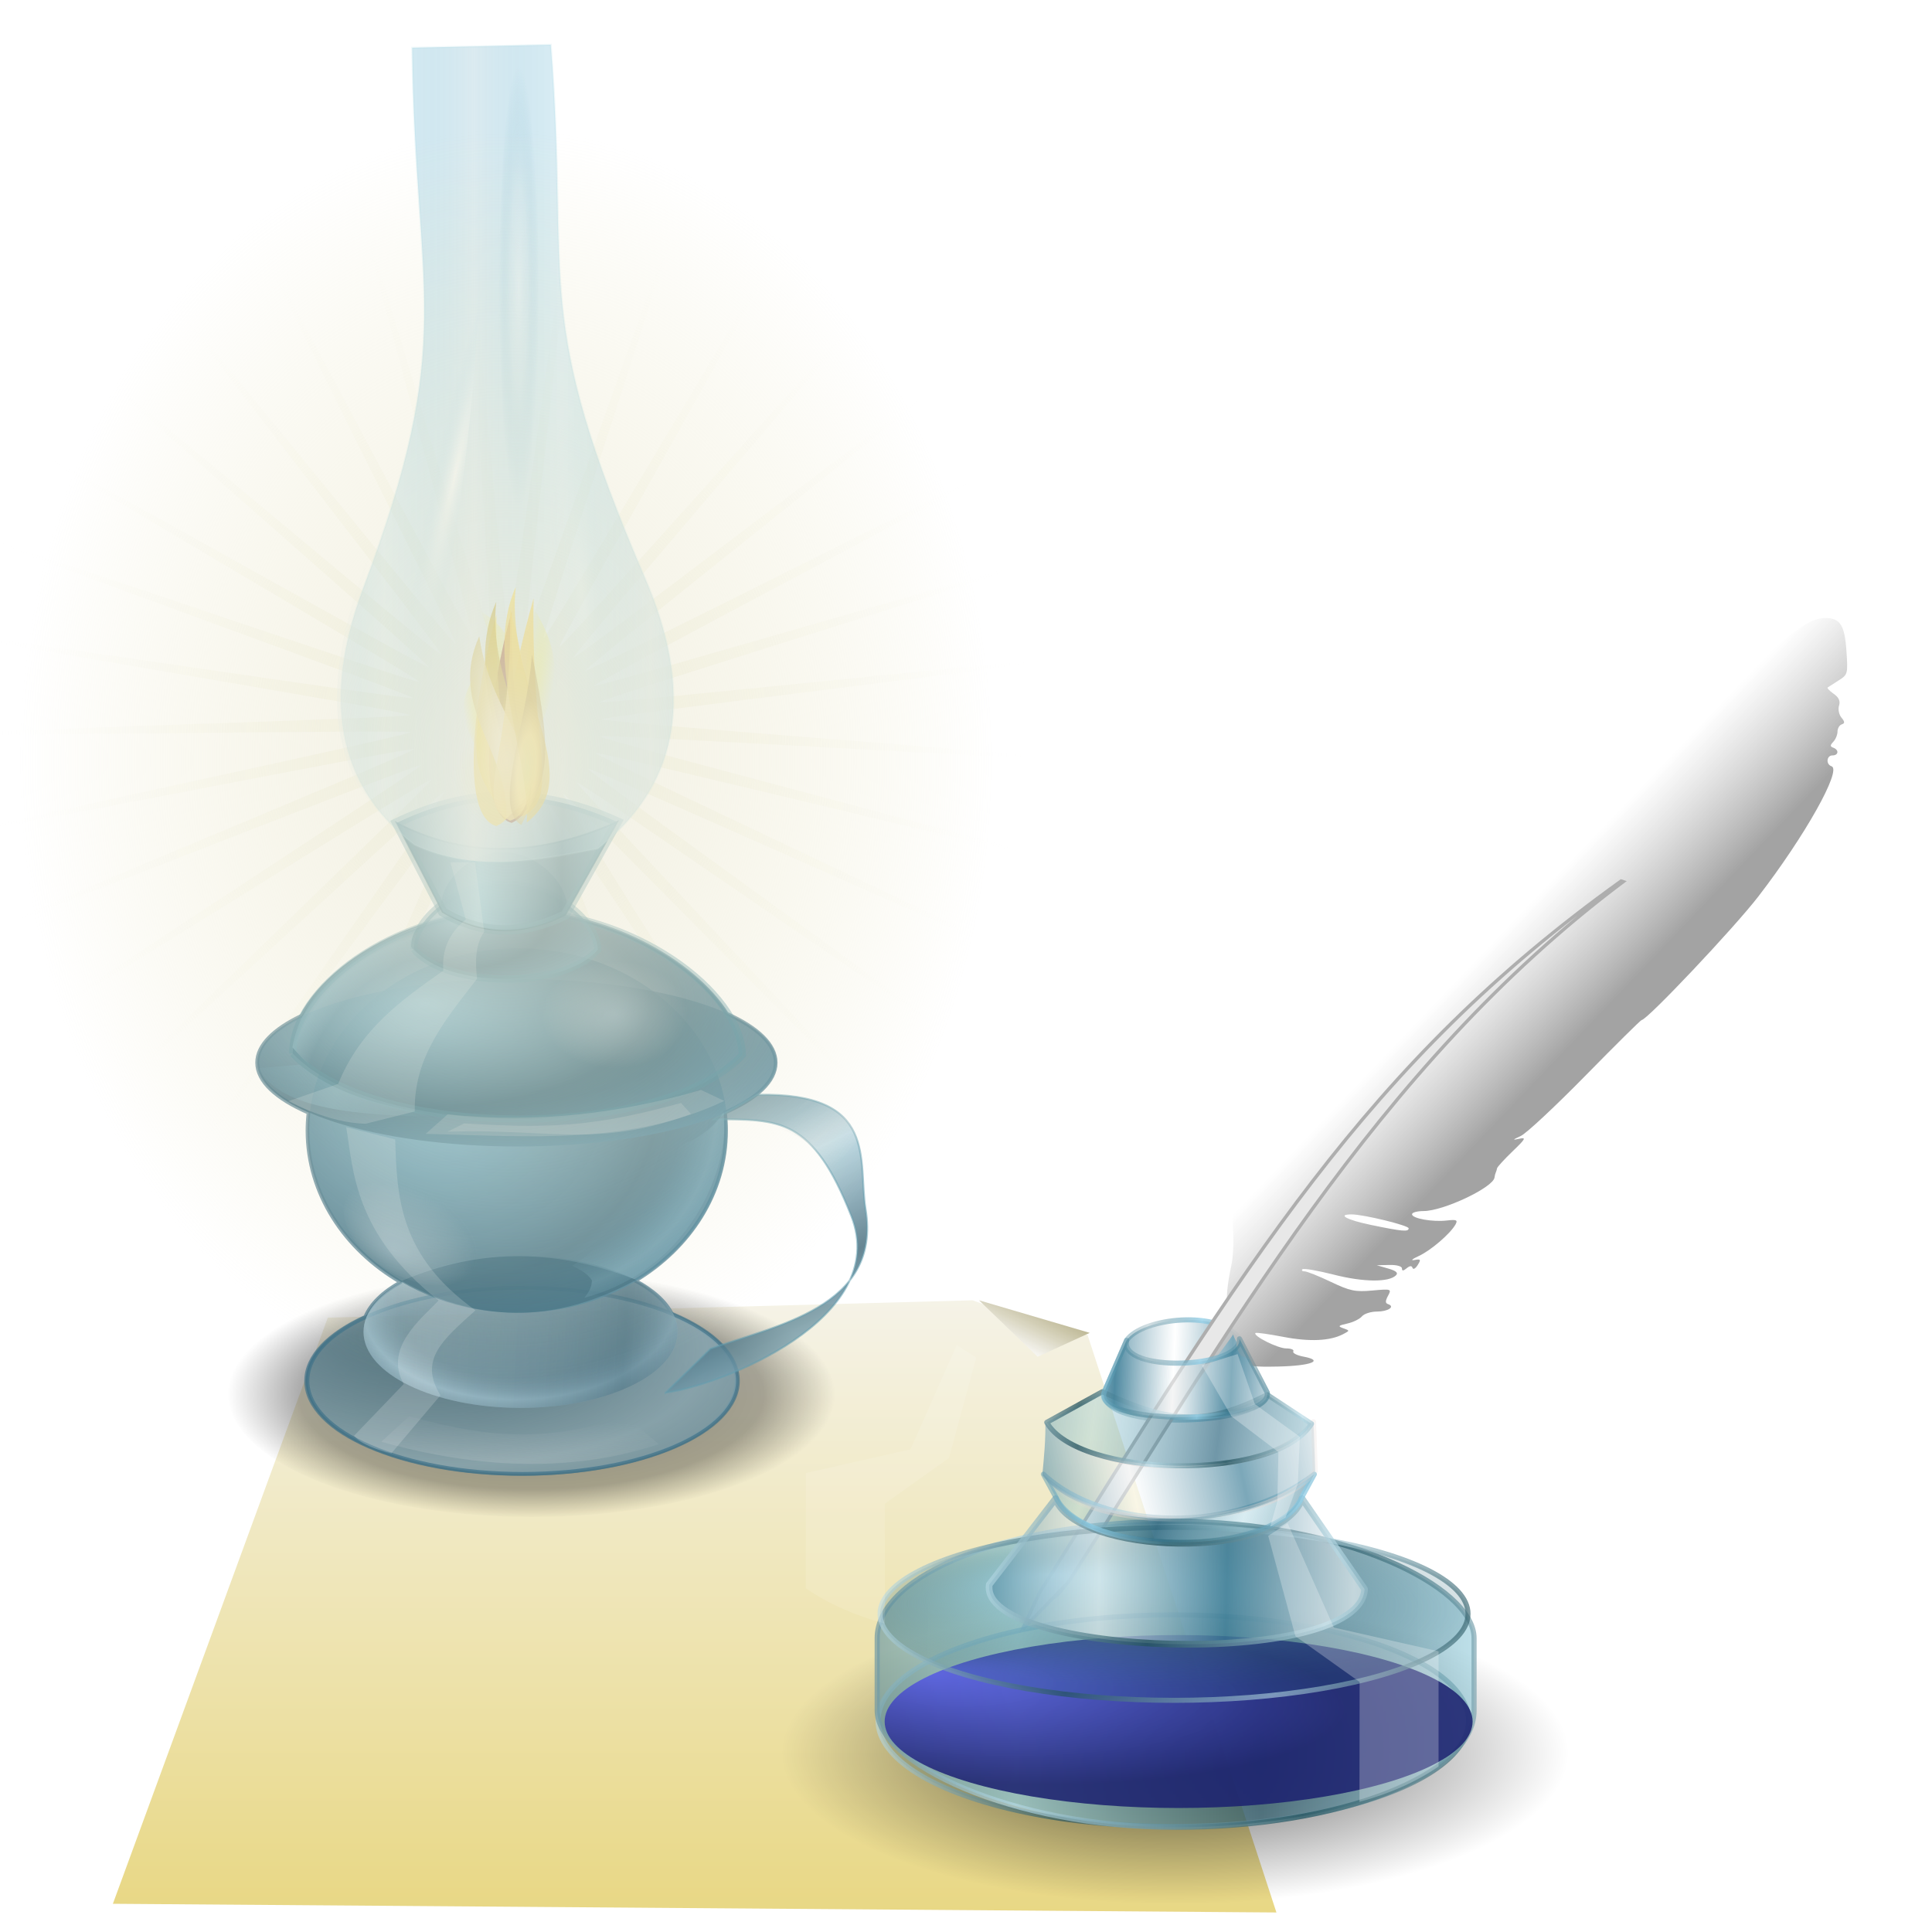 <?xml version="1.0" encoding="UTF-8" standalone="no"?>
<!-- Created with Inkscape (http://www.inkscape.org/) -->

<svg
   xmlns:dc="http://purl.org/dc/elements/1.1/"
   xmlns:cc="http://creativecommons.org/ns#"
   xmlns:rdf="http://www.w3.org/1999/02/22-rdf-syntax-ns#"
   xmlns:svg="http://www.w3.org/2000/svg"
   xmlns="http://www.w3.org/2000/svg"
   xmlns:xlink="http://www.w3.org/1999/xlink"
   xmlns:sodipodi="http://sodipodi.sourceforge.net/DTD/sodipodi-0.dtd"
   xmlns:inkscape="http://www.inkscape.org/namespaces/inkscape"
   width="255"
   height="255"
   viewBox="0 0 67.469 67.469"
   version="1.1"
   id="svg8"
   inkscape:version="0.92.5 (2060ec1f9f, 2020-04-08)"
   sodipodi:docname="author.svg">
  <defs
     id="defs2">
    <linearGradient
       inkscape:collect="always"
       id="linearGradient1285">
      <stop
         style="stop-color:#ffffff;stop-opacity:1"
         offset="0"
         id="stop1281" />
      <stop
         style="stop-color:#b2ab82;stop-opacity:0.958"
         offset="1"
         id="stop1283" />
    </linearGradient>
    <linearGradient
       inkscape:collect="always"
       id="linearGradient1275">
      <stop
         style="stop-color:#e8d783;stop-opacity:1"
         offset="0"
         id="stop1271" />
      <stop
         style="stop-color:#f5f3e8;stop-opacity:1"
         offset="1"
         id="stop1273" />
    </linearGradient>
    <linearGradient
       id="linearGradient2813">
      <stop
         stop-opacity="0.974"
         stop-color="#585ce7"
         id="stop1106" />
      <stop
         stop-opacity="0.984"
         stop-color="#1d2270"
         id="stop1108"
         offset="1" />
    </linearGradient>
    <linearGradient
       id="linearGradient1187">
      <stop
         id="stop1183"
         stop-color="#ffffff"
         stop-opacity="0.739" />
      <stop
         offset="1"
         id="stop1185"
         stop-color="#b5dbea"
         stop-opacity="0" />
    </linearGradient>
    <clipPath
       clipPathUnits="userSpaceOnUse"
       id="clipPath2059">
      <path
         d="m -10.1,231.685 c 3.559,2.506 4.832,-0.585 2.965,-3.064 -3.182,-4.225 -6.444,-9.84 -12.355,-15.913 -2.595,-2.669 -11.861,-7.808 -11.861,-7.808 0,0 -0.115,-2.188 -0.099,-3.064 0.011,-0.582 -0.566,-0.564 -0.89,-0.297 -0.782,0.645 -2.471,2.57 -2.471,2.57 l -1.68,-0.099 -1.087,-1.581 c -0.297,-0.411 -0.636,-0.346 -0.89,0 -0.545,1.85 -0.879,3.885 -3.459,3.954 l 4.448,3.954 c 7.766,1.553 15.579,5.585 20.262,14.332 0,0 4.526,5.194 7.116,7.018 z"
         id="path2061"
         sodipodi:nodetypes="csscsscccccccs"
         inkscape:connector-curvature="0"
         stroke-dasharray="none"
         stroke-opacity="1"
         fill="#ffffff"
         fill-rule="evenodd"
         stroke="none"
         stroke-linejoin="miter"
         fill-opacity="1"
         stroke-linecap="butt"
         stroke-width="0.048"
         stroke-miterlimit="4" />
    </clipPath>
    <clipPath
       id="clipPath2059-5"
       clipPathUnits="userSpaceOnUse">
      <path
         stroke-miterlimit="4"
         stroke-width="0.048"
         stroke-linecap="butt"
         fill-opacity="1"
         stroke-linejoin="miter"
         stroke="none"
         fill-rule="evenodd"
         fill="#ffffff"
         stroke-opacity="1"
         stroke-dasharray="none"
         inkscape:connector-curvature="0"
         sodipodi:nodetypes="csscsscccccccs"
         id="path2061-3"
         d="m -10.1,231.685 c 3.559,2.506 4.832,-0.585 2.965,-3.064 -3.182,-4.225 -6.444,-9.84 -12.355,-15.913 -2.595,-2.669 -11.861,-7.808 -11.861,-7.808 0,0 -0.115,-2.188 -0.099,-3.064 0.011,-0.582 -0.566,-0.564 -0.89,-0.297 -0.782,0.645 -2.471,2.57 -2.471,2.57 l -1.68,-0.099 -1.087,-1.581 c -0.297,-0.411 -0.636,-0.346 -0.89,0 -0.545,1.85 -0.879,3.885 -3.459,3.954 l 4.448,3.954 c 7.766,1.553 15.579,5.585 20.262,14.332 0,0 4.526,5.194 7.116,7.018 z" />
    </clipPath>
    <clipPath
       id="clipPath">
      <path
         fill-opacity="0.95"
         stroke="none"
         fill="#1b1b1b"
         sodipodi:nodetypes="csssscc"
         inkscape:connector-curvature="0"
         id="rect5264"
         d="m -515.73,435.564 v 5.838 c 0,9.743 -7.844,17.587 -17.587,17.587 h -135.051 c -9.743,0 -17.587,-7.844 -17.587,-17.587 v -5.838 z" />
    </clipPath>
    <clipPath
       clipPathUnits="userSpaceOnUse"
       id="clipPath2059-7">
      <path
         d="m -10.1,231.685 c 3.559,2.506 4.832,-0.585 2.965,-3.064 -3.182,-4.225 -6.444,-9.84 -12.355,-15.913 -2.595,-2.669 -11.861,-7.808 -11.861,-7.808 0,0 -0.115,-2.188 -0.099,-3.064 0.011,-0.582 -0.566,-0.564 -0.89,-0.297 -0.782,0.645 -2.471,2.57 -2.471,2.57 l -1.68,-0.099 -1.087,-1.581 c -0.297,-0.411 -0.636,-0.346 -0.89,0 -0.545,1.85 -0.879,3.885 -3.459,3.954 l 4.448,3.954 c 7.766,1.553 15.579,5.585 20.262,14.332 0,0 4.526,5.194 7.116,7.018 z"
         id="path2061-5"
         sodipodi:nodetypes="csscsscccccccs"
         inkscape:connector-curvature="0"
         stroke-dasharray="none"
         stroke-opacity="1"
         fill="#ffffff"
         fill-rule="evenodd"
         stroke="none"
         stroke-linejoin="miter"
         fill-opacity="1"
         stroke-linecap="butt"
         stroke-width="0.048"
         stroke-miterlimit="4" />
    </clipPath>
    <clipPath
       clipPathUnits="userSpaceOnUse"
       id="clipPath1162">
      <path
         stroke-miterlimit="4"
         stroke-width="0.071"
         stroke-linecap="round"
         fill-opacity="0.347"
         stroke-linejoin="round"
         stroke="none"
         fill="#000000"
         stroke-opacity="1"
         stroke-dasharray="none"
         inkscape:connector-curvature="0"
         d="m -65.65,239.846 c -9.358,0 -16.952,7.594 -16.952,16.952 0,9.358 7.594,16.941 16.952,16.941 0.292,0 0.579,-0.008 0.868,-0.022 2.123,-0.108 4.148,-0.606 5.995,-1.424 l 2.67,3.971 c -0.226,0.495 -0.245,0.964 -0.011,1.313 l 15.673,23.326 c 0.495,0.737 1.944,0.632 3.248,-0.245 1.304,-0.876 1.964,-2.177 1.468,-2.914 L -51.423,274.417 c -0.233,-0.347 -0.683,-0.499 -1.224,-0.478 l -2.558,-3.804 c 3.96,-3.1 6.507,-7.92 6.507,-13.337 0,-9.358 -7.594,-16.952 -16.952,-16.952 z m 0,2.581 c 7.929,0 14.371,6.442 14.371,14.371 0,7.929 -6.442,14.36 -14.371,14.36 -7.929,0 -14.349,-6.431 -14.349,-14.36 0,-0.248 -0.001,-0.489 0.011,-0.734 0.384,-7.586 6.657,-13.637 14.338,-13.637 z"
         id="path1164" />
    </clipPath>
    <linearGradient
       id="linearGradient4560"
       inkscape:collect="always">
      <stop
         stop-opacity="0.81"
         stop-color="#eeecdf"
         id="stop4566" />
      <stop
         stop-opacity="0"
         stop-color="#ebe6c2"
         id="stop4568"
         offset="1" />
    </linearGradient>
    <linearGradient
       id="linearGradient4605"
       inkscape:collect="always">
      <stop
         stop-opacity="0.672"
         stop-color="#000000"
         id="stop4607" />
      <stop
         stop-opacity="0.487"
         stop-color="#000000"
         offset="0.764"
         id="stop4615" />
      <stop
         stop-opacity="0"
         stop-color="#000000"
         id="stop4609"
         offset="1" />
    </linearGradient>
    <linearGradient
       id="linearGradient4585"
       inkscape:collect="always">
      <stop
         stop-opacity="0.344"
         stop-color="#e2e2e2"
         id="stop4587" />
      <stop
         stop-opacity="0"
         stop-color="#e2e2e2"
         id="stop4589"
         offset="1" />
    </linearGradient>
    <linearGradient
       id="linearGradient4568"
       inkscape:collect="always">
      <stop
         stop-opacity="0.18"
         stop-color="#e2e2e2"
         id="stop4570" />
      <stop
         stop-opacity="0"
         stop-color="#e2e2e2"
         id="stop4574"
         offset="1" />
    </linearGradient>
    <linearGradient
       id="linearGradient4558">
      <stop
         stop-opacity="0"
         stop-color="#466e7f"
         id="stop4560" />
      <stop
         stop-opacity="0"
         stop-color="#88a6b3"
         offset="0.768"
         id="stop4564" />
      <stop
         stop-opacity="0.49"
         stop-color="#bedeeb"
         id="stop4562"
         offset="1" />
    </linearGradient>
    <linearGradient
       id="linearGradient4547">
      <stop
         stop-opacity="0.541"
         stop-color="#466e7f"
         id="stop4549" />
      <stop
         stop-opacity="0.29"
         stop-color="#b7d7e4"
         offset="1"
         id="stop4552" />
    </linearGradient>
    <linearGradient
       id="linearGradient4679"
       inkscape:collect="always">
      <stop
         stop-opacity="0.639"
         stop-color="#bfd4e2"
         id="stop4681" />
      <stop
         stop-opacity="0"
         stop-color="#e2e2e2"
         id="stop4683"
         offset="1" />
    </linearGradient>
    <linearGradient
       id="linearGradient4678"
       inkscape:collect="always">
      <stop
         stop-opacity="0.778"
         stop-color="#ececd2"
         id="stop4680" />
      <stop
         stop-opacity="0"
         stop-color="#ffffff"
         id="stop4682"
         offset="1" />
    </linearGradient>
    <linearGradient
       id="linearGradient4610"
       inkscape:collect="always">
      <stop
         stop-opacity="0.363"
         stop-color="#75b5ca"
         id="stop4612" />
      <stop
         stop-opacity="0"
         stop-color="#75b5ca"
         id="stop4614"
         offset="1" />
    </linearGradient>
    <linearGradient
       inkscape:collect="always"
       id="linearGradient4600">
      <stop
         stop-opacity="0"
         stop-color="#c9e5ee"
         id="stop4602" />
      <stop
         stop-opacity="0"
         stop-color="#75b5ca"
         id="stop4604"
         offset="0.782" />
      <stop
         stop-opacity="0.203"
         stop-color="#acdbea"
         offset="1"
         id="stop4606" />
    </linearGradient>
    <linearGradient
       id="linearGradient4584"
       inkscape:collect="always">
      <stop
         stop-opacity="0"
         stop-color="#c9e5ee"
         id="stop4586" />
      <stop
         stop-opacity="0"
         stop-color="#bce0ec"
         offset="0.876"
         id="stop4594" />
      <stop
         stop-opacity="0.319"
         stop-color="#acdbea"
         id="stop4588"
         offset="1" />
    </linearGradient>
    <linearGradient
       id="linearGradient4574">
      <stop
         stop-opacity="1"
         stop-color="#e5e549"
         id="stop4576" />
      <stop
         stop-opacity="1"
         stop-color="#ffdf4c"
         offset="0.5"
         id="stop4578" />
      <stop
         stop-opacity="1"
         stop-color="#eed414"
         id="stop4580"
         offset="1" />
    </linearGradient>
    <linearGradient
       id="linearGradient4567">
      <stop
         stop-opacity="1"
         stop-color="#e3c649"
         id="stop4569" />
      <stop
         stop-opacity="1"
         stop-color="#f5df7b"
         id="stop4572"
         offset="1" />
    </linearGradient>
    <linearGradient
       id="linearGradient4561">
      <stop
         stop-opacity="1"
         stop-color="#d6b114"
         id="stop4563" />
      <stop
         stop-opacity="1"
         stop-color="#f2d049"
         id="stop4565"
         offset="1" />
    </linearGradient>
    <linearGradient
       id="linearGradient4555">
      <stop
         stop-opacity="1"
         stop-color="#c3a71f"
         id="stop4557" />
      <stop
         stop-opacity="1"
         stop-color="#b39d14"
         id="stop4559"
         offset="1" />
    </linearGradient>
    <linearGradient
       id="linearGradient4549">
      <stop
         stop-opacity="1"
         stop-color="#e4c646"
         id="stop4551" />
      <stop
         stop-opacity="1"
         stop-color="#e8d854"
         id="stop4553"
         offset="1" />
    </linearGradient>
    <linearGradient
       id="linearGradient4543">
      <stop
         stop-opacity="1"
         stop-color="#c6a91c"
         id="stop4545" />
      <stop
         stop-opacity="1"
         stop-color="#f4d233"
         id="stop4547"
         offset="1" />
    </linearGradient>
    <linearGradient
       id="linearGradient4537">
      <stop
         stop-opacity="1"
         stop-color="#ffffff"
         id="stop4539" />
      <stop
         stop-opacity="1"
         stop-color="#b39c14"
         id="stop4541"
         offset="1" />
    </linearGradient>
    <linearGradient
       id="linearGradient4525"
       inkscape:collect="always">
      <stop
         stop-opacity="0"
         stop-color="#e7f1f5"
         id="stop4527" />
      <stop
         stop-opacity="0"
         stop-color="#e7f1f5"
         offset="0.859"
         id="stop4533" />
      <stop
         stop-opacity="0.494"
         stop-color="#e7f1f5"
         id="stop4529"
         offset="1" />
    </linearGradient>
    <linearGradient
       id="linearGradient4513"
       inkscape:collect="always">
      <stop
         stop-opacity="0.737"
         stop-color="#e7f1f5"
         id="stop4515" />
      <stop
         stop-opacity="0.549"
         stop-color="#d1e5ec"
         offset="0.457"
         id="stop4521" />
      <stop
         stop-opacity="0"
         stop-color="#8bbdcf"
         id="stop4517"
         offset="1" />
    </linearGradient>
    <linearGradient
       id="linearGradient3895">
      <stop
         stop-opacity="0.723"
         stop-color="#a9d1e0"
         id="stop3897" />
      <stop
         stop-opacity="0.77"
         stop-color="#386172"
         id="stop3899"
         offset="1" />
    </linearGradient>
    <linearGradient
       id="linearGradient3872">
      <stop
         stop-opacity="0.676"
         stop-color="#84c4dd"
         id="stop3874" />
      <stop
         stop-opacity="0.669"
         stop-color="#25627a"
         id="stop3876"
         offset="1" />
    </linearGradient>
    <linearGradient
       id="linearGradient3851">
      <stop
         stop-opacity="0.365"
         stop-color="#eefaff"
         id="stop3853" />
      <stop
         stop-opacity="0"
         stop-color="#b5dbea"
         id="stop3855"
         offset="1" />
    </linearGradient>
    <linearGradient
       id="linearGradient3841">
      <stop
         stop-opacity="0.784"
         stop-color="#d1e5ec"
         id="stop3843" />
      <stop
         stop-opacity="0.279"
         stop-color="#80c1db"
         id="stop3845"
         offset="1" />
    </linearGradient>
    <linearGradient
       id="linearGradient3789">
      <stop
         stop-opacity="0.757"
         stop-color="#80bbd3"
         id="stop3791" />
      <stop
         stop-opacity="0.608"
         stop-color="#2e5f73"
         id="stop3793"
         offset="1" />
    </linearGradient>
    <linearGradient
       id="linearGradient3777">
      <stop
         stop-opacity="0.676"
         stop-color="#74bfde"
         id="stop3779" />
      <stop
         stop-opacity="0.635"
         stop-color="#396b7f"
         id="stop3781"
         offset="1" />
    </linearGradient>
    <linearGradient
       id="linearGradient3757">
      <stop
         stop-opacity="0.415"
         stop-color="#466e7f"
         id="stop3759" />
      <stop
         stop-opacity="0.635"
         stop-color="#9db9c3"
         id="stop3761"
         offset="1" />
    </linearGradient>
    <radialGradient
       r="116.14"
       fy="891.53"
       fx="562.28"
       cy="891.53"
       cx="562.28"
       spreadMethod="reflect"
       gradientTransform="matrix(0.088,0.005,-0.002,0.038,-29.132,245.905)"
       gradientUnits="userSpaceOnUse"
       id="radialGradient3940"
       xlink:href="#linearGradient3757"
       inkscape:collect="always" />
    <linearGradient
       gradientTransform="matrix(0.063,0,0,0.067,-16.742,221.87)"
       y2="889.94"
       x2="556.44"
       y1="896.23"
       x1="677.57"
       spreadMethod="reflect"
       gradientUnits="userSpaceOnUse"
       id="linearGradient3942"
       xlink:href="#linearGradient4547"
       inkscape:collect="always" />
    <radialGradient
       r="121.14"
       fy="782.61"
       fx="568.8"
       cy="782.61"
       cx="568.8"
       spreadMethod="reflect"
       gradientTransform="matrix(0.061,0,0,0.053,-15.029,232.775)"
       gradientUnits="userSpaceOnUse"
       id="radialGradient3944"
       xlink:href="#linearGradient3777"
       inkscape:collect="always" />
    <radialGradient
       r="138.7"
       fy="712.34"
       fx="570.38"
       cy="712.34"
       cx="570.38"
       spreadMethod="reflect"
       gradientTransform="matrix(0.065,0,0,0.021,-18.356,256.91)"
       gradientUnits="userSpaceOnUse"
       id="radialGradient3946"
       xlink:href="#linearGradient3789"
       inkscape:collect="always" />
    <radialGradient
       r="117.21"
       fy="710.47"
       fx="976.76"
       cy="710.47"
       cx="976.76"
       spreadMethod="reflect"
       gradientTransform="matrix(0.067,0,0,0.031,-46.497,248.903)"
       gradientUnits="userSpaceOnUse"
       id="radialGradient3948"
       xlink:href="#linearGradient3789"
       inkscape:collect="always" />
    <radialGradient
       r="117.21"
       fy="710.47"
       fx="976.76"
       cy="710.47"
       cx="976.76"
       spreadMethod="reflect"
       gradientTransform="matrix(0.027,0,0,0.014,-6.34,258.15)"
       gradientUnits="userSpaceOnUse"
       id="radialGradient3950"
       xlink:href="#linearGradient3789"
       inkscape:collect="always" />
    <radialGradient
       r="117.21"
       fy="710.47"
       fx="976.76"
       cy="710.47"
       cx="976.76"
       spreadMethod="reflect"
       gradientTransform="matrix(0.019,0,0,0.012,2.474,258.529)"
       gradientUnits="userSpaceOnUse"
       id="radialGradient3952"
       xlink:href="#linearGradient3789"
       inkscape:collect="always" />
    <linearGradient
       y2="666"
       x2="653.64"
       y1="664.86"
       x1="605.79"
       spreadMethod="reflect"
       gradientTransform="matrix(0.06,0,0,0.06,-15.521,226.629)"
       gradientUnits="userSpaceOnUse"
       id="linearGradient3954"
       xlink:href="#linearGradient3872"
       inkscape:collect="always" />
    <linearGradient
       y2="352.74"
       x2="1050.6"
       y1="352.74"
       x1="1004.32"
       spreadMethod="reflect"
       gradientUnits="userSpaceOnUse"
       id="linearGradient3958"
       xlink:href="#linearGradient3841"
       inkscape:collect="always"
       gradientTransform="matrix(0.067,0,0,0.067,-46.674,224.361)" />
    <radialGradient
       r="14.286"
       fy="454.57"
       fx="643.43"
       cy="454.57"
       cx="643.43"
       gradientTransform="matrix(0.067,0,0,0.433,-40.278,60.844)"
       gradientUnits="userSpaceOnUse"
       id="radialGradient3960"
       xlink:href="#linearGradient3851"
       inkscape:collect="always" />
    <radialGradient
       r="24.636"
       fy="425.14"
       fx="993.09"
       cy="425.14"
       cx="993.09"
       gradientTransform="matrix(0.029,0.006,-0.069,0.309,20.52,115.15)"
       gradientUnits="userSpaceOnUse"
       id="radialGradient3962"
       xlink:href="#linearGradient1187"
       inkscape:collect="always" />
    <linearGradient
       y2="849.15"
       x2="854.59"
       y1="798.09"
       x1="829.82"
       spreadMethod="reflect"
       gradientTransform="matrix(0.067,0,0,0.067,-23.674,222.863)"
       gradientUnits="userSpaceOnUse"
       id="linearGradient3964"
       xlink:href="#linearGradient3895"
       inkscape:collect="always" />
    <linearGradient
       id="linearGradient2800">
      <stop
         stop-opacity="1"
         stop-color="#e5e549"
         id="stop2802" />
      <stop
         stop-opacity="1"
         stop-color="#ffdf4c"
         id="stop2808"
         offset="0.5" />
      <stop
         stop-opacity="1"
         stop-color="#957411"
         offset="1"
         id="stop2804" />
    </linearGradient>
    <linearGradient
       id="linearGradient2760">
      <stop
         stop-opacity="1"
         stop-color="#513617"
         id="stop2762" />
      <stop
         stop-opacity="1"
         stop-color="#b33314"
         offset="1"
         id="stop2764" />
    </linearGradient>
    <linearGradient
       id="linearGradient5102"
       inkscape:collect="always">
      <stop
         stop-opacity="0.529"
         stop-color="#f0eb1c"
         id="stop5104" />
      <stop
         stop-opacity="0"
         stop-color="#f0eb1c"
         id="stop5106"
         offset="1" />
    </linearGradient>
    <linearGradient
       id="linearGradient5122"
       inkscape:collect="always">
      <stop
         stop-opacity="0.489"
         stop-color="#f0eb1c"
         id="stop5124" />
      <stop
         stop-opacity="0"
         stop-color="#f0eb1c"
         id="stop5126"
         offset="1" />
    </linearGradient>
    <linearGradient
       id="linearGradient5128"
       inkscape:collect="always">
      <stop
         stop-opacity="0.258"
         stop-color="#f0eb1c"
         id="stop5130" />
      <stop
         stop-opacity="0"
         stop-color="#f0eb1c"
         id="stop5132"
         offset="1" />
    </linearGradient>
    <radialGradient
       r="47.666"
       fy="73.61"
       fx="-530.43"
       cy="73.61"
       cx="-530.43"
       gradientTransform="matrix(0.286,0.084,-0.344,2.141,546.613,-21.855)"
       gradientUnits="userSpaceOnUse"
       id="radialGradient5117"
       xlink:href="#linearGradient5102"
       inkscape:collect="always" />
    <radialGradient
       r="47.666"
       fy="73.61"
       fx="-530.43"
       cy="73.61"
       cx="-530.43"
       gradientTransform="matrix(-0.197,0.05,0.237,1.278,206.38,44.784)"
       gradientUnits="userSpaceOnUse"
       id="radialGradient5119"
       xlink:href="#linearGradient5122"
       inkscape:collect="always" />
    <radialGradient
       r="47.666"
       fy="73.61"
       fx="-530.43"
       cy="73.61"
       cx="-530.43"
       spreadMethod="reflect"
       gradientTransform="matrix(0.284,-0.087,0.135,1.307,484.96,-74.721)"
       gradientUnits="userSpaceOnUse"
       id="radialGradient5121"
       xlink:href="#linearGradient5102"
       inkscape:collect="always" />
    <radialGradient
       r="108.62"
       fy="187.28"
       fx="188.33"
       cy="187.28"
       cx="188.33"
       gradientTransform="matrix(1,0,0,0.786,0,40.082)"
       gradientUnits="userSpaceOnUse"
       id="radialGradient5123"
       xlink:href="#linearGradient5128"
       inkscape:collect="always" />
    <radialGradient
       r="11.85"
       fy="84.84"
       fx="98.09"
       cy="84.84"
       cx="98.09"
       gradientTransform="matrix(3.81,0.017,-0.746,11.125,-590.649,-760.762)"
       gradientUnits="userSpaceOnUse"
       id="radialGradient5125"
       xlink:href="#linearGradient4561"
       inkscape:collect="always" />
    <radialGradient
       r="11.85"
       fy="84.84"
       fx="98.09"
       cy="84.84"
       cx="98.09"
       gradientTransform="matrix(3.788,-0.313,1.054,12.736,-752.26,-860.087)"
       gradientUnits="userSpaceOnUse"
       id="radialGradient5127"
       xlink:href="#linearGradient2760"
       inkscape:collect="always" />
    <radialGradient
       r="10.569"
       fy="208.66"
       fx="42.711"
       cy="208.66"
       cx="42.711"
       gradientTransform="matrix(1.766,-0.211,0.599,5.014,-483.31,-842.209)"
       gradientUnits="userSpaceOnUse"
       id="radialGradient5129"
       xlink:href="#linearGradient2800"
       inkscape:collect="always" />
    <radialGradient
       r="11.85"
       fy="84.84"
       fx="98.09"
       cy="84.84"
       cx="98.09"
       gradientTransform="matrix(3.782,-0.338,1.054,9.348,-745.439,-535.471)"
       gradientUnits="userSpaceOnUse"
       id="radialGradient5131"
       xlink:href="#linearGradient4549"
       inkscape:collect="always" />
    <radialGradient
       r="13.615"
       fy="198.62"
       fx="33.22"
       cy="198.62"
       cx="33.22"
       gradientTransform="matrix(3.255,-0.677,1.928,8.951,-755.118,-1534.68)"
       gradientUnits="userSpaceOnUse"
       id="radialGradient5133"
       xlink:href="#linearGradient4555"
       inkscape:collect="always" />
    <radialGradient
       r="10.569"
       fy="208.66"
       fx="42.711"
       cy="208.66"
       cx="42.711"
       gradientTransform="matrix(1.766,-0.211,0.599,5.014,-476.261,-807.45)"
       gradientUnits="userSpaceOnUse"
       id="radialGradient5135"
       xlink:href="#linearGradient4574"
       inkscape:collect="always" />
    <radialGradient
       r="13.615"
       fy="198.62"
       fx="33.22"
       cy="198.62"
       cx="33.22"
       gradientTransform="matrix(3.255,-0.684,1.993,9.483,-769.276,-1639.684)"
       gradientUnits="userSpaceOnUse"
       id="radialGradient5137"
       xlink:href="#linearGradient4537"
       inkscape:collect="always" />
    <radialGradient
       r="11.85"
       fy="84.84"
       fx="98.09"
       cy="84.84"
       cx="98.09"
       gradientTransform="matrix(3.796,-0.25,0.679,11.625,-612.967,-723.585)"
       gradientUnits="userSpaceOnUse"
       id="radialGradient5139"
       xlink:href="#linearGradient4567"
       inkscape:collect="always" />
    <radialGradient
       r="13.615"
       fy="198.62"
       fx="33.22"
       cy="198.62"
       cx="33.22"
       gradientTransform="matrix(-3.255,-0.684,-1.993,9.483,307.41,-1618.351)"
       gradientUnits="userSpaceOnUse"
       id="radialGradient5141"
       xlink:href="#linearGradient4543"
       inkscape:collect="always" />
    <radialGradient
       r="10.569"
       fy="208.66"
       fx="42.711"
       cy="208.66"
       cx="42.711"
       gradientTransform="matrix(1.766,-0.211,0.599,5.014,-394.259,-785.609)"
       gradientUnits="userSpaceOnUse"
       id="radialGradient5143"
       xlink:href="#linearGradient2800"
       inkscape:collect="always" />
    <radialGradient
       gradientUnits="userSpaceOnUse"
       gradientTransform="matrix(0.251,0,0,2.754,-1.983,83.83)"
       r="2.795"
       fy="58.851"
       fx="96.37"
       cy="58.851"
       cx="96.37"
       id="radialGradient4519"
       xlink:href="#linearGradient4513"
       inkscape:collect="always" />
    <radialGradient
       gradientUnits="userSpaceOnUse"
       gradientTransform="matrix(-1.648,0.124,-0.253,-3.365,213.904,664.482)"
       r="3.926"
       fy="123.7"
       fx="97.28"
       cy="123.7"
       cx="97.28"
       id="radialGradient4531"
       xlink:href="#linearGradient4525"
       inkscape:collect="always" />
    <radialGradient
       spreadMethod="reflect"
       gradientUnits="userSpaceOnUse"
       gradientTransform="matrix(1.876,-1.658,1.525,1.727,-319.699,31.706)"
       r="9.611"
       fy="178.53"
       fx="87.37"
       cy="178.53"
       cx="87.37"
       id="radialGradient4592"
       xlink:href="#linearGradient4584"
       inkscape:collect="always" />
    <radialGradient
       r="9.611"
       fy="178.53"
       fx="87.37"
       cy="178.53"
       cx="87.37"
       spreadMethod="reflect"
       gradientTransform="matrix(-1.848,1.689,-1.479,-1.619,556.472,341.648)"
       gradientUnits="userSpaceOnUse"
       id="radialGradient4598"
       xlink:href="#linearGradient4600"
       inkscape:collect="always" />
    <linearGradient
       gradientTransform="translate(29.114,14.166)"
       spreadMethod="reflect"
       gradientUnits="userSpaceOnUse"
       y2="185.72"
       x2="84.88"
       y1="181.37"
       x1="71.31"
       id="linearGradient4616"
       xlink:href="#linearGradient4610"
       inkscape:collect="always" />
    <filter
       color-interpolation-filters="sRGB"
       height="1.111"
       y="-0.055"
       width="1.031"
       x="-0.015"
       id="filter4622"
       inkscape:collect="always">
      <feGaussianBlur
         id="feGaussianBlur4624"
         stdDeviation="0.167"
         inkscape:collect="always" />
    </filter>
    <filter
       color-interpolation-filters="sRGB"
       height="1.044"
       y="-0.022"
       width="1.053"
       x="-0.027"
       id="filter4638"
       inkscape:collect="always">
      <feGaussianBlur
         id="feGaussianBlur4640"
         stdDeviation="0.235"
         inkscape:collect="always" />
    </filter>
    <filter
       color-interpolation-filters="sRGB"
       height="1.045"
       y="-0.023"
       width="1.051"
       x="-0.026"
       id="filter4646"
       inkscape:collect="always">
      <feGaussianBlur
         id="feGaussianBlur4648"
         inkscape:collect="always" />
    </filter>
    <radialGradient
       gradientUnits="userSpaceOnUse"
       gradientTransform="matrix(1,0,0,1,0,8.9055387e-4)"
       r="121.89"
       fy="128.73"
       fx="111.97"
       cy="128.73"
       cx="111.97"
       id="radialGradient4684"
       xlink:href="#linearGradient4678"
       inkscape:collect="always" />
    <filter
       color-interpolation-filters="sRGB"
       height="1.179"
       y="-0.089"
       width="1.028"
       x="-0.014"
       id="filter4673"
       inkscape:collect="always">
      <feGaussianBlur
         stdDeviation="0.24"
         id="feGaussianBlur4675"
         inkscape:collect="always" />
    </filter>
    <radialGradient
       gradientUnits="userSpaceOnUse"
       gradientTransform="matrix(0.251,0,0,0.184,-6.049,238.538)"
       r="10.169"
       fy="178.2"
       fx="125.93"
       cy="178.2"
       cx="125.93"
       id="radialGradient4685"
       xlink:href="#linearGradient4679"
       inkscape:collect="always" />
    <radialGradient
       spreadMethod="reflect"
       gradientUnits="userSpaceOnUse"
       gradientTransform="matrix(0.251,-0.008,0.005,0.151,-7.102,249.879)"
       r="21.825"
       fy="215.2"
       fx="112.68"
       cy="215.2"
       cx="112.68"
       id="radialGradient4556"
       xlink:href="#linearGradient4558"
       inkscape:collect="always" />
    <linearGradient
       gradientTransform="translate(13.518,5.633)"
       gradientUnits="userSpaceOnUse"
       y2="234.05"
       x2="115.3"
       y1="241.63"
       x1="114.73"
       id="linearGradient4576"
       xlink:href="#linearGradient4568"
       inkscape:collect="always" />
    <radialGradient
       spreadMethod="reflect"
       r="10.169"
       fy="183.25"
       fx="125.24"
       cy="178.2"
       cx="125.93"
       gradientTransform="matrix(0.251,0,0,0.15,124.322,205.37)"
       gradientUnits="userSpaceOnUse"
       id="radialGradient4580"
       xlink:href="#linearGradient4679"
       inkscape:collect="always" />
    <linearGradient
       gradientTransform="matrix(0.251,0,0,0.251,-6.049,226.598)"
       spreadMethod="reflect"
       gradientUnits="userSpaceOnUse"
       y2="198.56"
       x2="157.58"
       y1="194.76"
       x1="155.2"
       id="linearGradient4591"
       xlink:href="#linearGradient4585"
       inkscape:collect="always" />
    <radialGradient
       gradientUnits="userSpaceOnUse"
       gradientTransform="matrix(0.251,0,0,0.102,-6.049,261.072)"
       r="42.28"
       fy="230.72"
       fx="114.33"
       cy="230.72"
       cx="114.33"
       id="radialGradient4613"
       xlink:href="#linearGradient4605"
       inkscape:collect="always" />
    <radialGradient
       gradientUnits="userSpaceOnUse"
       gradientTransform="matrix(0.234,0,0,0.303,-8.217,224.231)"
       r="72.801"
       fy="126.17"
       fx="128.28"
       cy="126.17"
       cx="128.28"
       id="radialGradient4570"
       xlink:href="#linearGradient4560"
       inkscape:collect="always" />
    <filter
       inkscape:collect="always"
       id="filter4344"
       x="-0.014"
       width="1.028"
       y="-0.089"
       height="1.179"
       color-interpolation-filters="sRGB">
      <feGaussianBlur
         inkscape:collect="always"
         id="feGaussianBlur4346" />
    </filter>
    <filter
       height="1.209"
       y="-0.105"
       width="1.027"
       x="-0.014"
       id="filter4352"
       inkscape:collect="always"
       color-interpolation-filters="sRGB">
      <feGaussianBlur
         id="feGaussianBlur4354"
         inkscape:collect="always" />
    </filter>
    <linearGradient
       inkscape:collect="always"
       xlink:href="#linearGradient3872"
       id="linearGradient1485"
       gradientUnits="userSpaceOnUse"
       gradientTransform="matrix(0.06,0,0,0.06,-15.521,226.629)"
       x1="605.79"
       y1="664.86"
       x2="653.64"
       y2="666"
       spreadMethod="reflect" />
    <linearGradient
       id="linearGradient4038">
      <stop
         id="stop4040"
         stop-color="#ffffff"
         stop-opacity="0.765" />
      <stop
         id="stop4042"
         offset="1"
         stop-color="#a3a3a3"
         stop-opacity="1" />
    </linearGradient>
    <linearGradient
       id="linearGradient2954"
       inkscape:collect="always">
      <stop
         id="stop2956"
         stop-color="black"
         stop-opacity="1" />
      <stop
         id="stop2958"
         offset="1"
         stop-color="black"
         stop-opacity="0" />
    </linearGradient>
    <linearGradient
       id="linearGradient2936">
      <stop
         id="stop2938"
         stop-color="white"
         stop-opacity="0.55" />
      <stop
         offset="1"
         id="stop2940"
         stop-color="#3a7c96"
         stop-opacity="0.667" />
    </linearGradient>
    <linearGradient
       id="linearGradient2898">
      <stop
         id="stop2900"
         stop-color="#e2d6d2"
         stop-opacity="0.464" />
      <stop
         id="stop2902"
         offset="1"
         stop-color="#e2d6d2"
         stop-opacity="0" />
    </linearGradient>
    <linearGradient
       id="linearGradient2827">
      <stop
         id="stop2829"
         stop-color="#b5d9e5"
         stop-opacity="0.659" />
      <stop
         id="stop2831"
         offset="1"
         stop-color="#23525d"
         stop-opacity="0.746" />
    </linearGradient>
    <linearGradient
       id="linearGradient2760-3">
      <stop
         id="stop2762-6"
         stop-color="#235f79"
         stop-opacity="0.65" />
      <stop
         id="stop2764-7"
         offset="1"
         stop-color="#96cddb"
         stop-opacity="0.366" />
    </linearGradient>
    <linearGradient
       id="linearGradient2813-3">
      <stop
         id="stop2815"
         stop-color="#91cfe8"
         stop-opacity="0.773" />
      <stop
         offset="1"
         id="stop2817"
         stop-color="#1d5d70"
         stop-opacity="0.196" />
    </linearGradient>
    <linearGradient
       id="linearGradient2837">
      <stop
         id="stop2839"
         stop-color="#a5deed"
         stop-opacity="0.619" />
      <stop
         id="stop2841"
         offset="1"
         stop-color="#2e5c6c"
         stop-opacity="0.626" />
    </linearGradient>
    <radialGradient
       r="122.79"
       fy="214.89"
       fx="130.47"
       cy="214.89"
       cx="130.47"
       gradientTransform="matrix(0.112,0,0,0.043,26.424,281.507)"
       gradientUnits="userSpaceOnUse"
       id="radialGradient4601"
       xlink:href="#linearGradient2954"
       inkscape:collect="always" />
    <radialGradient
       r="85.89"
       fy="168.7"
       fx="86.28"
       cy="210.44"
       cx="121.05"
       gradientTransform="matrix(0.12,0,0,0.032,26.299,282.889)"
       gradientUnits="userSpaceOnUse"
       id="radialGradient4603"
       xlink:href="#linearGradient2813-3"
       inkscape:collect="always" />
    <linearGradient
       y2="224.4"
       x2="93.65"
       y1="212.69"
       x1="36.898"
       spreadMethod="reflect"
       gradientUnits="userSpaceOnUse"
       id="linearGradient4605-5"
       xlink:href="#linearGradient2827"
       inkscape:collect="always"
       gradientTransform="matrix(0.122,0,0,0.117,26.073,261.068)" />
    <linearGradient
       y2="196.08"
       x2="150.29"
       y1="195.48"
       x1="78.43"
       spreadMethod="reflect"
       gradientTransform="matrix(0.119,0,0,0.119,26.192,264.717)"
       gradientUnits="userSpaceOnUse"
       id="linearGradient4607"
       xlink:href="#linearGradient2837"
       inkscape:collect="always" />
    <linearGradient
       y2="174.92"
       x2="161.22"
       y1="176.12"
       x1="76.74"
       spreadMethod="reflect"
       gradientTransform="matrix(0.119,0,0,0.119,26.192,264.86)"
       gradientUnits="userSpaceOnUse"
       id="linearGradient4609"
       xlink:href="#linearGradient2827"
       inkscape:collect="always" />
    <radialGradient
       r="85.89"
       fy="168.7"
       fx="86.28"
       cy="210.44"
       cx="121.05"
       gradientTransform="matrix(0.122,0,0,0.031,26.073,279.288)"
       gradientUnits="userSpaceOnUse"
       id="radialGradient4611"
       xlink:href="#linearGradient2813-3"
       inkscape:collect="always" />
    <linearGradient
       y2="74.36"
       x2="192.76"
       y1="74.07"
       x1="175.03"
       spreadMethod="reflect"
       gradientTransform="matrix(0.251,0,0,0.216,-5.526,267.653)"
       gradientUnits="userSpaceOnUse"
       id="linearGradient4615"
       xlink:href="#linearGradient2936"
       inkscape:collect="always" />
    <linearGradient
       y2="168.97"
       x2="120.58"
       y1="160.57"
       x1="70.876"
       spreadMethod="reflect"
       gradientTransform="matrix(0.119,0,0,0.119,25.988,265.299)"
       gradientUnits="userSpaceOnUse"
       id="linearGradient4617"
       xlink:href="#linearGradient2827"
       inkscape:collect="always" />
    <linearGradient
       y2="74.01"
       x2="170.42"
       y1="77.05"
       x1="181.2"
       spreadMethod="reflect"
       gradientTransform="matrix(0.251,0,0,0.216,-5.526,267.581)"
       gradientUnits="userSpaceOnUse"
       id="linearGradient4619"
       xlink:href="#linearGradient2760-3"
       inkscape:collect="always" />
    <linearGradient
       y2="140.08"
       x2="129.9"
       y1="141.28"
       x1="99.04"
       spreadMethod="reflect"
       gradientTransform="matrix(0.119,0,0,0.119,26.345,265.621)"
       gradientUnits="userSpaceOnUse"
       id="linearGradient4621"
       xlink:href="#linearGradient2813-3"
       inkscape:collect="always" />
    <linearGradient
       y2="60.887"
       x2="194.33"
       y1="63.6"
       x1="179.3"
       spreadMethod="reflect"
       gradientTransform="matrix(0.251,0,0,0.216,-5.49,267.474)"
       gradientUnits="userSpaceOnUse"
       id="linearGradient4623"
       xlink:href="#linearGradient2936"
       inkscape:collect="always" />
    <linearGradient
       y2="141.23"
       x2="129.9"
       y1="140.93"
       x1="106.94"
       spreadMethod="reflect"
       gradientUnits="userSpaceOnUse"
       id="linearGradient4625"
       xlink:href="#linearGradient2898"
       inkscape:collect="always"
       gradientTransform="matrix(0.119,0,0,0.119,26.345,265.585)" />
    <linearGradient
       y2="61.11"
       x2="172.7"
       y1="62.996"
       x1="190.18"
       spreadMethod="reflect"
       gradientTransform="matrix(0.251,0,0,0.216,-5.347,267.367)"
       gradientUnits="userSpaceOnUse"
       id="linearGradient4627"
       xlink:href="#linearGradient2760-3"
       inkscape:collect="always" />
    <linearGradient
       y2="118.69"
       x2="138.69"
       y1="117.79"
       x1="116.84"
       spreadMethod="reflect"
       gradientUnits="userSpaceOnUse"
       id="linearGradient4629"
       xlink:href="#linearGradient2827"
       inkscape:collect="always"
       gradientTransform="matrix(0.119,0,0,0.119,26.345,265.585)" />
    <linearGradient
       y2="48.605"
       x2="192.62"
       y1="48.33"
       x1="184.53"
       spreadMethod="reflect"
       gradientTransform="matrix(0.251,0,0,0.216,-5.347,267.295)"
       gradientUnits="userSpaceOnUse"
       id="linearGradient4631"
       xlink:href="#linearGradient2936"
       inkscape:collect="always" />
    <linearGradient
       y2="95.23"
       x2="114.92"
       y1="96.13"
       x1="130.74"
       spreadMethod="reflect"
       gradientUnits="userSpaceOnUse"
       id="linearGradient4633"
       xlink:href="#linearGradient2813-3"
       inkscape:collect="always"
       gradientTransform="matrix(0.119,0,0,0.119,26.345,265.585)" />
    <linearGradient
       spreadMethod="pad"
       gradientUnits="userSpaceOnUse"
       y2="108.11"
       x2="434.02"
       y1="81.7"
       x1="406.36"
       id="linearGradient4044"
       xlink:href="#linearGradient4038"
       inkscape:collect="always" />
    <linearGradient
       inkscape:collect="always"
       xlink:href="#linearGradient2827"
       id="linearGradient2297"
       gradientUnits="userSpaceOnUse"
       x1="36.898"
       y1="212.69"
       x2="93.65"
       y2="224.4"
       spreadMethod="reflect"
       gradientTransform="matrix(0.12,0,0,0.119,26.299,264.302)" />
    <linearGradient
       inkscape:collect="always"
       xlink:href="#linearGradient2936"
       id="linearGradient2299"
       gradientUnits="userSpaceOnUse"
       gradientTransform="matrix(0.251,0,0,0.216,-5.347,267.295)"
       x1="184.53"
       y1="48.33"
       x2="192.62"
       y2="48.605"
       spreadMethod="reflect" />
    <linearGradient
       inkscape:collect="always"
       xlink:href="#linearGradient2813-3"
       id="linearGradient2301"
       gradientUnits="userSpaceOnUse"
       x1="130.74"
       y1="96.13"
       x2="114.92"
       y2="95.23"
       spreadMethod="reflect"
       gradientTransform="matrix(0.119,0,0,0.119,26.345,265.585)" />
    <radialGradient
       inkscape:collect="always"
       xlink:href="#linearGradient2813"
       id="radialGradient1111"
       gradientUnits="userSpaceOnUse"
       gradientTransform="matrix(0.122,0,0,0.031,26.226,283.04)"
       cx="83.89"
       cy="198.11"
       fx="49.12"
       fy="156.37"
       r="85.89" />
    <filter
       inkscape:collect="always"
       id="filter1135"
       x="-0.063"
       width="1.126"
       y="-0.025"
       height="1.05"
       color-interpolation-filters="sRGB">
      <feGaussianBlur
         inkscape:collect="always"
         stdDeviation="1.962"
         id="feGaussianBlur1137" />
    </filter>
    <filter
       inkscape:collect="always"
       id="filter1163"
       x="-0.012"
       width="1.024"
       y="-0.012"
       height="1.024"
       color-interpolation-filters="sRGB">
      <feGaussianBlur
         inkscape:collect="always"
         stdDeviation="1.22"
         id="feGaussianBlur1165" />
    </filter>
    <linearGradient
       inkscape:collect="always"
       xlink:href="#linearGradient1275"
       id="linearGradient1277"
       x1="29.717"
       y1="296.621"
       x2="29.717"
       y2="274.788"
       gradientUnits="userSpaceOnUse" />
    <linearGradient
       inkscape:collect="always"
       xlink:href="#linearGradient1285"
       id="linearGradient1287"
       x1="35.478"
       y1="276.759"
       x2="36.388"
       y2="274.94"
       gradientUnits="userSpaceOnUse" />
  </defs>
  <sodipodi:namedview
     id="base"
     pagecolor="#ff0000"
     bordercolor="#666666"
     borderopacity="1.0"
     inkscape:pageopacity="0"
     inkscape:pageshadow="2"
     inkscape:zoom="3.4901961"
     inkscape:cx="127.5"
     inkscape:cy="127.5"
     inkscape:document-units="px"
     inkscape:current-layer="layer1"
     showgrid="false"
     inkscape:snap-to-guides="false"
     inkscape:snap-grids="false"
     inkscape:snap-others="false"
     inkscape:object-nodes="false"
     inkscape:snap-nodes="false"
     inkscape:snap-global="false"
     inkscape:window-width="1920"
     inkscape:window-height="1056"
     inkscape:window-x="0"
     inkscape:window-y="0"
     inkscape:window-maximized="1"
     units="px"
     showguides="false" />
  <g
     inkscape:label="Layer 1"
     inkscape:groupmode="layer"
     id="layer1"
     transform="translate(0,-229.531)">
    <path
       style="fill:url(#linearGradient1277);fill-opacity:1;stroke:none;stroke-width:0.265px;stroke-linecap:butt;stroke-linejoin:miter;stroke-opacity:1"
       d="m 3.942,296.015 40.633,0.303 -6.595,-20.165 c -1.386,-0.263 -2.697,-0.737 -4.018,-1.213 l -22.515,0.606 z"
       id="path1269"
       inkscape:connector-curvature="0"
       sodipodi:nodetypes="cccccc" />
    <path
       stroke-miterlimit="4"
       d="m 39.345,276.337 -0.778,1.796 c -0.237,1.436 5.765,1.182 5.689,0.033 l -0.97,-1.881 c -0.664,-1.021 -3.388,-0.748 -3.942,0.052 z"
       id="path2778"
       sodipodi:nodetypes="cccccc"
       inkscape:connector-curvature="0"
       stroke-dasharray="none"
       stroke-opacity="1"
       fill="url(#linearGradient2299)"
       fill-rule="evenodd"
       stroke="url(#linearGradient2301)"
       stroke-linejoin="round"
       fill-opacity="1"
       stroke-linecap="round"
       stroke-width="0.179" />
    <g
       id="g10771"
       transform="matrix(0.117,0,0,0.117,3.246,254.264)">
      <path
         sodipodi:nodetypes="csccssccccsssssssssssssssssssssssssssssssssssssscccssssssssssssssssssssscccssc"
         id="path9989"
         d="m 282.136,264.638 c 9.285,-13.888 18.697,-28.808 27.637,-43.558 9.716,-16.032 27.059,-42.238 32.472,-50.622 12.611,7.657 -18.211,32.229 -26.801,50.969 -2.682,4.318 -8.952,14.668 -13.933,23 -10.866,18.178 -12.351,20.336 -14.949,21.727 -1.861,0.996 -1.919,0.905 -0.801,-1.252 l -9.18,10.925 z m 57.671,-98.509 c 0.488,-2.171 0.717,-6.559 0.51,-9.75 -0.58,-8.929 1.61,-21.097 4.878,-27.102 3.209,-5.896 11.243,-14.042 23.013,-23.334 4.4,-3.474 15.65,-13.771 25,-22.882 24.68,-24.05 39.195,-37.412 68.98,-63.496 4.389,-3.844 16.089,-14.91 26,-24.592 17.416,-17.013 23.837,-21.897 28.789,-21.897 4.513,0 5.869,2.064 6.391,9.73 0.474,6.96 0.418,7.171 -2.337,8.897 -1.552,0.972 -3.02,1.914 -3.262,2.094 -0.242,0.179 0.564,1.029 1.79,1.888 1.547,1.084 2.039,2.163 1.607,3.525 -0.343,1.08 -0.023,2.69 0.71,3.578 1.047,1.269 1.065,1.705 0.083,2.035 -0.688,0.231 -1.25,1.193 -1.25,2.137 0,0.944 -0.562,2.313 -1.25,3.042 -1,1.06 -1,1.417 0,1.783 1.745,0.64 1.565,2.292 -0.25,2.292 -1.784,0 -2.026,2.658 -0.295,3.235 3.176,1.059 -7.971,20.894 -21.873,38.92 -7.265,9.42 -33.18,36.845 -34.816,36.845 -0.263,0 -7.8,7.462 -16.748,16.582 -8.948,9.12 -17.619,17.215 -19.269,17.99 -2.54,1.192 -2.617,1.323 -0.5,0.852 2.177,-0.484 1.92,0.002 -1.993,3.76 -2.471,2.374 -4.553,4.653 -4.625,5.066 -0.072,0.412 -0.244,0.975 -0.382,1.25 -0.138,0.275 -0.306,0.945 -0.375,1.488 -0.376,2.968 -15.265,10.012 -21.162,10.012 -1.905,0 -3.463,0.43 -3.463,0.955 0,1.269 6.127,2.366 10.417,1.865 2.849,-0.333 3.287,-0.14 2.588,1.14 -1.497,2.743 -7.414,7.833 -11.005,9.468 -1.925,0.876 -2.514,1.413 -1.31,1.192 1.929,-0.353 2.049,-0.175 1.003,1.499 -0.653,1.045 -1.345,1.427 -1.538,0.849 -0.236,-0.708 -0.809,-0.671 -1.753,0.113 -1.012,0.84 -1.403,0.852 -1.403,0.042 0,-0.646 -1.59,-1.084 -3.75,-1.032 l -3.75,0.09 3.386,0.974 c 2.363,0.68 3.069,1.291 2.337,2.023 -2.138,2.138 -9.735,2.059 -18.564,-0.193 -4.81,-1.227 -9.026,-1.95 -9.369,-1.607 -0.343,0.343 -0.05,0.624 0.65,0.624 0.701,0 4.22,1.406 7.821,3.125 5.715,2.727 7.289,3.058 12.377,2.596 5.683,-0.515 5.801,-0.476 4.702,1.577 -0.841,1.572 -0.835,2.203 0.023,2.489 2.201,0.734 -0.004,2.212 -3.299,2.212 -1.825,0 -3.855,0.646 -4.51,1.436 -0.655,0.79 -2.623,1.753 -4.372,2.142 -2.715,0.602 -2.891,0.809 -1.203,1.407 1.97,0.699 1.97,0.705 0,1.742 -3.916,2.061 -10.017,2.342 -17.908,0.825 -4.362,-0.839 -8.098,-1.357 -8.303,-1.152 -0.835,0.835 6.662,4.6 9.16,4.6 1.48,0 2.443,0.401 2.141,0.89 -0.303,0.49 1.079,1.196 3.071,1.57 6.253,1.173 2.234,2.738 -7.578,2.952 -7.118,0.155 -9.016,-0.087 -8.629,-1.097 0.295,-0.768 -0.503,-1.546 -1.961,-1.912 -1.352,-0.339 -2.18,-3.683 -1.84,-4.233 -3.879,-7.668 -3.341,-14.718 -1.532,-23.118 z m 52.9,-10.898 c 0,-0.866 -13.478,-4.154 -17.028,-4.154 -4.481,0 -1.465,1.641 5.778,3.144 9.37,1.944 11.25,2.113 11.25,1.011 z"
         inkscape:connector-curvature="0"
         fill="url(#linearGradient4044)"
         fill-opacity="1" />
      <path
         sodipodi:nodetypes="cccccc"
         id="path9991"
         d="m 277.465,274.913 5.03,-10.865 C 344.764,164.801 380.142,106.038 456.137,51.573 l 0.604,0.201 C 382.445,107.504 338.601,187.161 291.147,260.829 Z"
         inkscape:connector-curvature="0"
         stroke-opacity="1"
         fill="#e8e8e8"
         fill-rule="evenodd"
         stroke="#aeaeae"
         stroke-linejoin="miter"
         fill-opacity="1"
         stroke-linecap="butt"
         stroke-width="1" />
    </g>
    <ellipse
       id="path2952"
       cx="41.04"
       cy="290.76"
       rx="13.758"
       ry="5.29"
       opacity="0.673"
       fill="url(#radialGradient4601)"
       stroke="none"
       fill-opacity="1"
       stroke-width="0.127" />
    <ellipse
       stroke-miterlimit="4"
       id="path1948"
       cx="40.973"
       cy="289.62"
       rx="10.311"
       ry="3.695"
       opacity="0.893"
       stroke-dasharray="none"
       stroke-opacity="1"
       fill="url(#radialGradient4603)"
       stroke="url(#linearGradient2297)"
       stroke-linejoin="round"
       fill-opacity="1"
       stroke-linecap="round"
       stroke-width="0.176"
       stroke-dashoffset="0" />
    <rect
       stroke-miterlimit="4"
       id="rect2837"
       width="20.844"
       height="10.684"
       x="30.633"
       y="282.66"
       rx="10.422"
       ry="4.081"
       stroke-dasharray="none"
       stroke-opacity="1"
       fill="url(#linearGradient4607)"
       stroke="url(#linearGradient4609)"
       stroke-linejoin="round"
       fill-opacity="1"
       stroke-linecap="round"
       stroke-width="0.179"
       stroke-dashoffset="0" />
    <ellipse
       ry="3.02"
       rx="10.266"
       cy="289.65"
       cx="41.16"
       id="ellipse1104"
       stroke-miterlimit="4"
       opacity="0.893"
       stroke-dasharray="none"
       stroke-opacity="1"
       fill="url(#radialGradient1111)"
       stroke="none"
       stroke-linejoin="round"
       fill-opacity="1"
       stroke-linecap="round"
       stroke-width="0.176"
       stroke-dashoffset="0" />
    <ellipse
       stroke-miterlimit="4"
       id="path3867"
       cx="41"
       cy="285.89"
       rx="10.266"
       ry="3.02"
       opacity="0.893"
       stroke-dasharray="none"
       stroke-opacity="1"
       fill="url(#radialGradient4611)"
       stroke="url(#linearGradient4605-5)"
       stroke-linejoin="round"
       fill-opacity="1"
       stroke-linecap="round"
       stroke-width="0.176"
       stroke-dashoffset="0" />
    <path
       d="m 36.862,281.868 -2.314,2.999 c -0.368,2.51 12.966,2.979 13.106,0.159 l -2.181,-3.159 c -0.797,2.204 -7.903,1.949 -8.611,0 z"
       id="path2770"
       sodipodi:nodetypes="ccccc"
       inkscape:connector-curvature="0"
       stroke-opacity="1"
       fill="url(#linearGradient4615)"
       fill-rule="evenodd"
       stroke="url(#linearGradient4617)"
       stroke-linejoin="round"
       fill-opacity="1"
       stroke-linecap="round"
       stroke-width="0.233" />
    <path
       stroke-miterlimit="4"
       sodipodi:nodetypes="ccccc"
       id="path2772"
       d="m 36.862,281.797 -0.424,-0.784 c 2.118,1.978 6.716,2.114 9.46,0 l -0.424,0.784 c -0.869,2.139 -7.653,2.117 -8.611,0 z"
       inkscape:connector-curvature="0"
       stroke-dasharray="none"
       stroke-opacity="1"
       fill="url(#linearGradient4619)"
       fill-rule="evenodd"
       stroke="url(#linearGradient4621)"
       stroke-linejoin="round"
       fill-opacity="1"
       stroke-linecap="round"
       stroke-width="0.179" />
    <path
       stroke-miterlimit="4"
       d="m 36.401,281.049 c 1.654,2.192 7.931,1.899 9.531,-0.143 l -0.061,-1.725 c -1.494,2.135 -7.965,2.047 -9.366,0.005 0.015,0.642 -0.047,1.225 -0.105,1.863 z"
       id="path2774"
       sodipodi:nodetypes="ccccc"
       inkscape:connector-curvature="0"
       stroke-dasharray="none"
       stroke-opacity="1"
       fill="url(#linearGradient4623)"
       fill-rule="evenodd"
       stroke="url(#linearGradient4625)"
       stroke-linejoin="round"
       fill-opacity="1"
       stroke-linecap="round"
       stroke-width="0.179" />
    <path
       stroke-miterlimit="4"
       sodipodi:nodetypes="ccccc"
       id="path2776-7"
       d="m 36.555,279.203 1.94,-1.07 c 2.449,1.156 3.654,1.162 5.761,0.105 l 1.544,1.015 c -1.297,2.061 -8.181,1.864 -9.246,-0.05 z"
       inkscape:connector-curvature="0"
       stroke-dasharray="none"
       stroke-opacity="1"
       fill="url(#linearGradient4627)"
       fill-rule="evenodd"
       stroke="url(#linearGradient4629)"
       stroke-linejoin="round"
       fill-opacity="1"
       stroke-linecap="round"
       stroke-width="0.179" />
    <path
       stroke-miterlimit="4"
       inkscape:connector-curvature="0"
       sodipodi:nodetypes="cccccc"
       id="path3905"
       d="m 39.345,276.337 -0.778,1.796 c -0.491,1.185 5.886,1.177 5.689,0.033 l -0.97,-1.881 c 0.057,1.056 -4.216,1.19 -3.942,0.052 z"
       stroke-dasharray="none"
       stroke-opacity="1"
       fill="url(#linearGradient4631)"
       fill-rule="evenodd"
       stroke="url(#linearGradient4633)"
       stroke-linejoin="round"
       fill-opacity="1"
       stroke-linecap="round"
       stroke-width="0.179" />
    <path
       d="m 44.288,283.165 0.68,-0.44 1.613,3.644 3.656,0.828 v 4.028 c -0.822,0.559 -1.75,0.957 -2.762,1.231 l 0.005,-4.187 -2.241,-1.598 z"
       id="path1113"
       inkscape:connector-curvature="0"
       sodipodi:nodetypes="ccccccccc"
       stroke-opacity="1"
       fill="#ffffff"
       stroke="none"
       stroke-linejoin="miter"
       fill-opacity="0.259"
       stroke-linecap="butt"
       stroke-width="0.265" />
    <path
       d="m 41.97,277.21 1.248,-0.392 0.606,1.747 1.569,1.141 -0.071,1.64 -0.428,1.177 -0.535,0.321 0.25,-0.891 0.036,-1.712 -1.64,-1.248 z"
       id="path1117"
       inkscape:connector-curvature="0"
       sodipodi:nodetypes="ccccccccccc"
       stroke-opacity="1"
       fill="#ffffff"
       stroke="none"
       stroke-linejoin="miter"
       fill-opacity="0.296"
       stroke-linecap="butt"
       stroke-width="0.265" />
    <g
       id="g1267"
       transform="translate(-4.094,-6.368)">
      <path
         stroke-miterlimit="4"
         transform="matrix(0.158,0,0,0.149,4.044,241.935)"
         inkscape:transform-center-y="0.088751794"
         inkscape:transform-center-x="0.093201929"
         d="m 21.775,46.492 c 0.475,-0.523 75.523,66.858 76.046,66.382 0.523,-0.475 -59.443,-81.571 -58.877,-81.995 0.566,-0.424 61.506,79.942 62.109,79.575 0.603,-0.368 -42.931,-91.347 -42.295,-91.656 0.636,-0.309 45.265,90.138 45.927,89.891 0.662,-0.247 -24.868,-97.821 -24.185,-98.004 0.683,-0.183 27.388,97.075 28.085,96.958 0.697,-0.117 -5.905,-100.759 -5.201,-100.81 0.705,-0.051 8.522,100.504 9.228,100.521 0.706,0.017 13.27,-100.056 13.972,-99.972 0.702,0.084 -10.653,100.301 -9.962,100.451 0.69,0.15 31.966,-95.736 32.639,-95.521 0.673,0.215 -29.442,96.472 -28.793,96.75 0.65,0.278 49.507,-87.957 50.127,-87.618 0.62,0.339 -47.168,89.157 -46.583,89.553 0.585,0.396 65.258,-76.998 65.803,-76.548 0.545,0.45 -63.188,78.619 -62.689,79.119 0.5,0.5 78.651,-63.256 79.1,-62.712 0.45,0.545 -76.925,65.24 -76.529,65.825 0.396,0.585 89.201,-47.229 89.539,-46.609 0.339,0.62 -87.882,49.503 -87.604,50.152 0.278,0.65 96.527,-29.494 96.742,-28.821 0.215,0.673 -95.662,31.976 -95.512,32.667 0.15,0.69 100.364,-10.693 100.448,-9.991 0.084,0.702 -99.985,13.294 -99.968,14.001 0.017,0.706 100.574,8.494 100.524,9.199 -0.05,0.705 -100.694,-5.868 -100.811,-5.171 -0.117,0.697 97.149,27.374 96.966,28.057 -0.183,0.683 -97.764,-24.819 -98.011,-24.157 -0.247,0.662 90.213,45.265 89.904,45.901 -0.309,0.636 -91.3,-42.872 -91.668,-42.269 -0.368,0.603 80.016,61.52 79.593,62.086 -0.423,0.566 -81.537,-59.376 -82.012,-58.853 -0.475,0.523 66.927,75.552 66.404,76.027 -0.523,0.475 -68.826,-73.734 -69.392,-73.31 -0.566,0.424 51.419,86.852 50.816,87.22 -0.603,0.368 -53.628,-85.427 -54.264,-85.118 -0.636,0.309 34.053,95.014 33.391,95.261 -0.662,0.247 -36.492,-94.032 -37.174,-93.849 -0.682,0.183 15.456,99.742 14.76,99.859 -0.697,0.117 -18.037,-99.239 -18.742,-99.189 -0.705,0.051 -3.699,100.864 -4.405,100.848 -0.706,-0.017 1.07,-100.859 0.369,-100.943 -0.702,-0.084 -22.721,98.341 -23.411,98.191 -0.69,-0.15 20.139,-98.834 19.466,-99.049 -0.673,-0.215 -40.922,92.264 -41.571,91.986 -0.65,-0.278 38.479,-93.237 37.859,-93.575 -0.62,-0.339 -57.643,82.853 -58.228,82.457 -0.585,-0.396 55.429,-84.27 54.884,-84.719 -0.545,-0.45 -72.281,70.446 -72.781,69.947 -0.5,-0.5 70.376,-72.257 69.926,-72.802 -0.45,-0.545 -84.307,55.494 -84.703,54.909 -0.396,-0.585 82.778,-57.632 82.44,-58.252 -0.339,-0.62 -93.286,38.536 -93.564,37.886 -0.278,-0.65 92.189,-40.925 91.974,-41.598 -0.215,-0.673 -98.893,20.185 -99.043,19.494 -0.15,-0.69 98.269,-22.738 98.185,-23.44 -0.084,-0.702 -100.926,1.104 -100.943,0.398 -0.017,-0.706 100.796,-3.73 100.846,-4.435 0.05,-0.705 -99.311,-18.016 -99.194,-18.713 0.117,-0.697 99.68,15.413 99.863,14.731 C 91.776,122.412 -2.513,86.609 -2.267,85.947 -2.02,85.285 92.695,119.946 93.004,119.311 93.313,118.675 7.503,65.675 7.87,65.072 8.238,64.468 94.682,116.428 95.105,115.863 95.529,115.297 21.299,47.015 21.775,46.492 Z"
         inkscape:randomized="0"
         inkscape:rounded="0.007"
         inkscape:flatsided="false"
         sodipodi:arg2="-2.3087399"
         sodipodi:arg1="-2.4039397"
         sodipodi:r2="21.23967"
         sodipodi:r1="122.06707"
         sodipodi:cy="128.58852"
         sodipodi:cx="112.11034"
         sodipodi:sides="33"
         id="path4676"
         sodipodi:type="star"
         style="opacity:1;fill:url(#radialGradient4684);fill-opacity:1;fill-rule:nonzero;stroke:none;stroke-width:4.2;stroke-linecap:round;stroke-linejoin:round;stroke-miterlimit:4;stroke-dasharray:none;stroke-opacity:1;filter:url(#filter1163)" />
      <path
         d="m 38.185,283.308 -0.68,-0.44 -1.613,3.644 -3.656,0.828 v 4.028 c 0.822,0.559 1.75,0.957 2.762,1.231 l -0.005,-4.187 2.241,-1.598 z"
         id="path1115"
         inkscape:connector-curvature="0"
         sodipodi:nodetypes="ccccccccc"
         style="fill:#ffffff;fill-opacity:0.111;stroke:none;stroke-width:0.265;stroke-linecap:butt;stroke-linejoin:miter;stroke-opacity:1" />
      <ellipse
         stroke-miterlimit="4"
         ry="4.305"
         rx="10.622"
         cy="284.57"
         cx="22.677"
         id="path4603"
         style="opacity:0.662;fill:url(#radialGradient4613);fill-opacity:1;fill-rule:nonzero;stroke:none;stroke-width:0.981;stroke-linecap:round;stroke-linejoin:round;stroke-miterlimit:4;stroke-dasharray:none;stroke-opacity:1" />
      <path
         stroke-miterlimit="4"
         inkscape:connector-curvature="0"
         id="path3812"
         d="m 21.96,267.726 c -3.415,0.013 -6.334,1.797 -7.325,3.64 -0.985,0.468 -1.561,1.034 -1.561,1.643 0,0.655 0.668,1.26 1.794,1.748 -0.023,0.205 -0.036,0.412 -0.036,0.622 0,2.208 1.292,4.153 3.252,5.295 -0.609,0.34 -1.043,0.753 -1.233,1.212 -1.279,0.582 -2.066,1.371 -2.066,2.237 0,1.794 3.365,3.248 7.516,3.248 4.15,0 7.516,-1.454 7.516,-3.248 0,-0.908 -0.863,-1.73 -2.252,-2.319 -0.216,-0.448 -0.665,-0.852 -1.283,-1.18 1.912,-1.148 3.167,-3.069 3.167,-5.245 0,-0.213 -0.012,-0.423 -0.036,-0.63 1.112,-0.486 1.769,-1.088 1.769,-1.739 0,-0.638 -0.633,-1.229 -1.706,-1.71 -1.157,-1.821 -4.185,-3.585 -7.516,-3.573 z"
         style="fill:#2e5f73;fill-opacity:0.524;stroke:#417288;stroke-width:0.129;stroke-linecap:round;stroke-linejoin:round;stroke-miterlimit:4;stroke-dasharray:none;stroke-dashoffset:0;stroke-opacity:0.693" />
      <ellipse
         stroke-miterlimit="4"
         id="path2987"
         cx="22.348"
         cy="284.12"
         rx="7.516"
         ry="3.249"
         style="fill:url(#radialGradient3940);fill-opacity:1;stroke:#417288;stroke-width:0.129;stroke-linecap:round;stroke-linejoin:round;stroke-miterlimit:4;stroke-dasharray:none;stroke-dashoffset:0;stroke-opacity:0.693" />
      <ellipse
         ry="2.656"
         rx="5.484"
         cy="282.41"
         cx="22.273"
         id="ellipse4554"
         style="fill:url(#radialGradient4556);fill-opacity:1;stroke:none;stroke-width:0.234" />
      <ellipse
         id="path3765"
         cx="22.273"
         cy="282.41"
         rx="5.484"
         ry="2.656"
         style="fill:url(#linearGradient3942);fill-opacity:1;stroke:none;stroke-width:0.234" />
      <ellipse
         id="path3775"
         cx="22.19"
         cy="275.38"
         rx="7.308"
         ry="6.364"
         style="fill:url(#radialGradient3944);fill-opacity:1;stroke:none;stroke-width:0.234" />
      <ellipse
         id="path3787"
         cx="22.17"
         cy="273.01"
         rx="9.05"
         ry="2.927"
         style="fill:url(#radialGradient3946);fill-opacity:1;stroke:none;stroke-width:0.234" />
      <path
         stroke-miterlimit="4"
         sodipodi:nodetypes="cscc"
         inkscape:connector-curvature="0"
         id="path3799"
         d="m 14.32,272.687 c -0.031,-2.199 3.447,-4.946 7.687,-4.962 4.223,-0.016 7.957,2.825 8.012,5.014 -2.825,3.004 -12.858,2.989 -15.699,-0.053 z"
         style="fill:url(#radialGradient3948);fill-opacity:1;stroke:#478a9d;stroke-width:0.251;stroke-miterlimit:4;stroke-dasharray:none;stroke-opacity:0.429" />
      <path
         sodipodi:nodetypes="ccc"
         inkscape:connector-curvature="0"
         id="path3833"
         d="m 18.124,280.633 c 2.889,1.596 5.596,1.374 8.184,-0.038 -2.635,-1.037 -5.348,-1.181 -8.184,0.038 z"
         style="fill:#2e5f73;fill-opacity:0.524;stroke:none;stroke-width:0.234" />
      <path
         stroke-miterlimit="4"
         d="m 18.546,269.04 c -0.013,-1.007 1.411,-2.265 3.146,-2.272 1.728,-0.007 3.256,1.293 3.278,2.296 -1.156,1.376 -5.262,1.369 -6.424,-0.024 z"
         id="path3835"
         inkscape:connector-curvature="0"
         sodipodi:nodetypes="cscc"
         style="fill:url(#radialGradient3950);fill-opacity:1;stroke:#478a9d;stroke-width:0.251;stroke-miterlimit:4;stroke-dasharray:none;stroke-opacity:0.429" />
      <path
         sodipodi:nodetypes="cscc"
         inkscape:connector-curvature="0"
         id="path3880"
         d="m 19.503,267.538 c -0.009,-0.833 0.965,-1.873 2.152,-1.879 1.182,-0.006 2.228,1.07 2.243,1.899 -0.791,1.138 -3.6,1.132 -4.396,-0.02 z"
         style="fill:url(#radialGradient3952);fill-opacity:1;stroke:none;stroke-width:0.234" />
      <path
         sodipodi:nodetypes="ccccc"
         inkscape:connector-curvature="0"
         id="path3870"
         d="m 19.555,267.746 c 1.475,0.869 2.894,0.781 4.278,0.103 l 1.814,-3.247 c -3.007,1.332 -5.513,1.161 -7.7,0.034 z"
         style="fill:url(#linearGradient1485);fill-opacity:1;stroke:#1e5869;stroke-width:0.06;stroke-linecap:butt;stroke-linejoin:miter;stroke-opacity:0.608" />
      <path
         stroke-miterlimit="4"
         d="m 19.555,267.746 c 1.475,0.869 2.894,0.781 4.278,0.103 l 1.814,-3.247 c -3.064,-1.393 -5.558,-1 -7.7,0.034 z"
         id="path3884"
         inkscape:connector-curvature="0"
         sodipodi:nodetypes="ccccc"
         style="fill:url(#linearGradient3954);fill-opacity:1;stroke:#478a9d;stroke-width:0.327;stroke-linecap:butt;stroke-linejoin:miter;stroke-miterlimit:4;stroke-dasharray:none;stroke-opacity:0.429" />
      <path
         sodipodi:nodetypes="ccsccsc"
         inkscape:connector-curvature="0"
         id="path3839"
         d="m 18.57,265.404 c 2.135,0.992 4.27,0.53 6.405,0.133 2.98,-2.36 3.296,-5.598 1.648,-9.435 -3.999,-9.307 -2.633,-10.069 -3.296,-18.639 l -4.837,0.106 c 0.111,8.768 1.581,10.105 -1.701,18.851 -1.205,3.21 -1.332,6.618 1.781,8.983 z"
         style="fill:url(#linearGradient3958);fill-opacity:1;stroke:#a2d7e1;stroke-width:0.067;stroke-linecap:butt;stroke-linejoin:miter;stroke-opacity:0.165" />
      <ellipse
         ry="6.181"
         rx="0.957"
         cy="257.514"
         cx="2.815"
         transform="rotate(-4.801)"
         id="path3849"
         style="fill:url(#radialGradient3960);fill-opacity:1;stroke:none;stroke-width:0.067" />
      <path
         sodipodi:nodetypes="scsssss"
         inkscape:connector-curvature="0"
         id="rect3859"
         d="m 20.338,244.454 c 0.339,0 0.576,0.273 0.531,0.612 -0.178,5.332 -0.859,10.512 -2.058,15.538 -0.079,0.333 -0.354,0.612 -0.693,0.612 -0.339,0 -0.605,-0.278 -0.531,-0.612 1.126,-5.135 1.948,-10.301 2.058,-15.538 0.007,-0.342 0.354,-0.612 0.693,-0.612 z"
         style="fill:url(#radialGradient3962);fill-opacity:1;stroke:none;stroke-width:0.067" />
      <path
         sodipodi:nodetypes="ccsccsc"
         inkscape:connector-curvature="0"
         id="path3893"
         d="m 27.34,284.533 1.567,-1.532 c 2.225,-0.808 5.982,-1.431 5.415,-4.881 -0.276,-1.679 0.475,-4.086 -3.776,-3.99 l -1.496,0.855 c 2.262,0.021 3.413,-0.086 4.774,3.384 1.409,3.594 -4.619,5.929 -6.484,6.163 z"
         style="fill:url(#linearGradient3964);fill-opacity:1;stroke:#629eb0;stroke-width:0.067;stroke-linecap:butt;stroke-linejoin:miter;stroke-opacity:0.509" />
      <ellipse
         style="opacity:0.848;fill:url(#radialGradient4519);fill-opacity:1;fill-rule:nonzero;stroke:none;stroke-width:0.202;stroke-linecap:round;stroke-linejoin:round;stroke-miterlimit:4;stroke-dasharray:none;stroke-opacity:1"
         stroke-miterlimit="4"
         ry="7.698"
         rx="0.703"
         cy="245.883"
         cx="22.23"
         id="path4511" />
      <path
         sodipodi:nodetypes="ccc"
         inkscape:connector-curvature="0"
         id="path4523"
         d="m 17.166,254.794 c -1.506,3.8 -2.089,7.247 0.365,9.737 z"
         style="fill:url(#radialGradient4531);fill-opacity:1;fill-rule:evenodd;stroke:none;stroke-width:0.234;stroke-linecap:butt;stroke-linejoin:miter;stroke-opacity:1" />
      <path
         transform="matrix(0.046,0,0,0.046,5.704,256.045)"
         d="M 362.29,12.273 C 421.478,92.278 350.036,117.654 362.735,170.325 334.587,122.525 380.097,67.763 362.29,12.273 Z"
         id="path2864"
         sodipodi:nodetypes="ccc"
         inkscape:connector-curvature="0"
         style="fill:url(#radialGradient5117);fill-opacity:1;fill-rule:evenodd;stroke:none;filter:url(#filter1135)" />
      <path
         transform="matrix(0.046,0,0,0.046,5.704,256.045)"
         sodipodi:nodetypes="ccc"
         id="path2874"
         d="m 333.174,65.157 c -40.715,47.76 8.429,62.908 -0.306,94.35 19.363,-28.534 -11.943,-61.225 0.306,-94.35 z"
         inkscape:connector-curvature="0"
         style="fill:url(#radialGradient5119);fill-opacity:1;fill-rule:evenodd;stroke:none;filter:url(#filter1135)" />
      <path
         transform="matrix(0.046,0,0,0.046,5.704,256.045)"
         d="m 328.31,25.225 c 49.754,28.101 6.61,63.303 22.208,89.458 -25.014,-18.891 -2.882,-63.194 -22.208,-89.458 z"
         id="path2878"
         sodipodi:nodetypes="ccc"
         inkscape:connector-curvature="0"
         style="fill:url(#radialGradient5121);fill-opacity:1;fill-rule:evenodd;stroke:none;filter:url(#filter1135)" />
      <ellipse
         transform="matrix(0.016,0,0,0.021,18.726,259.115)"
         id="path2860"
         cx="188.33"
         cy="187.28"
         rx="107.17"
         ry="83.921"
         style="fill:url(#radialGradient5123);fill-opacity:1;stroke:none;filter:url(#filter1135)" />
      <g
         id="g6248"
         transform="matrix(0.034,0,0,0.046,31.644,253.511)"
         style="filter:url(#filter1135)">
        <path
           sodipodi:nodetypes="ccc"
           id="path1873"
           d="m -262.231,71.282 c -2.929,115.067 28.217,151.016 -11.371,165.618 -39.058,-7.446 -10.897,-107.412 11.371,-165.618 z"
           inkscape:connector-curvature="0"
           style="opacity:0.8;fill:url(#radialGradient5125);fill-opacity:1;fill-rule:evenodd;stroke:none" />
        <path
           d="m -284.671,81.16 c -2.929,115.067 39.588,146.099 0,160.7 -39.058,-7.446 -22.268,-102.495 0,-160.7 z"
           id="path6104"
           sodipodi:nodetypes="ccc"
           inkscape:connector-curvature="0"
           style="opacity:0.8;fill:url(#radialGradient5127);fill-opacity:1;fill-rule:evenodd;stroke:none" />
        <path
           sodipodi:nodetypes="ccc"
           id="path6109"
           d="m -286.792,126.869 c 5.67,56.604 39.441,97.021 9.739,110.055 -25.476,-37.092 -33.096,-25.47 -9.739,-110.055 z"
           inkscape:connector-curvature="0"
           style="opacity:0.714;fill:url(#radialGradient5129);fill-opacity:1;fill-rule:evenodd;stroke:none" />
      </g>
      <g
         id="g6234"
         transform="matrix(0.034,0,0,0.046,30.9,252.023)"
         style="filter:url(#filter1135)">
        <path
           sodipodi:nodetypes="ccc"
           id="path2780"
           d="m -278.445,115.895 c -2.929,115.067 39.588,146.099 0,160.7 -39.058,-7.446 -22.268,-102.495 0,-160.7 z"
           inkscape:connector-curvature="0"
           style="opacity:0.8;fill:url(#radialGradient5131);fill-opacity:1;fill-rule:evenodd;stroke:none" />
        <path
           sodipodi:nodetypes="ccc"
           id="path2784"
           d="m -278.692,106.36 c -10.986,75.48 74.743,128.073 11.687,163.622 2.883,-50.645 -44.436,-109.568 -11.687,-163.622 z"
           inkscape:connector-curvature="0"
           style="opacity:0.704;fill:url(#radialGradient5133);fill-opacity:1;fill-rule:evenodd;stroke:none" />
        <path
           sodipodi:nodetypes="ccc"
           id="path6113"
           d="m -287.733,153.945 c 5.67,56.604 47.431,104.704 17.73,117.738 -25.476,-37.092 -41.086,-33.153 -17.73,-117.738 z"
           inkscape:connector-curvature="0"
           style="opacity:0.45;fill:url(#radialGradient5135);fill-opacity:1;fill-rule:evenodd;stroke:none" />
        <path
           sodipodi:nodetypes="ccc"
           id="path3910"
           d="m -296.175,132.537 c 13.6,70.256 91.031,102.258 27.975,137.807 2.883,-50.645 -60.725,-83.753 -27.975,-137.807 z"
           inkscape:connector-curvature="0"
           style="opacity:0.704;fill:url(#radialGradient5137);fill-opacity:1;fill-rule:evenodd;stroke:none" />
      </g>
      <g
         id="g6259"
         transform="matrix(-0.034,0,0,0.046,15.906,251.204)"
         style="filter:url(#filter1135)">
        <path
           sodipodi:nodetypes="ccc"
           id="path2776"
           d="m -176.44,129.583 c -2.929,115.067 39.588,146.099 0,160.7 -39.058,-7.446 -22.268,-102.495 0,-160.7 z"
           inkscape:connector-curvature="0"
           style="opacity:0.8;fill:url(#radialGradient5139);fill-opacity:1;fill-rule:evenodd;stroke:none" />
        <path
           d="m -182.287,112.996 c 10.986,75.48 -74.436,143.132 -11.38,178.681 -2.883,-50.645 44.129,-124.627 11.38,-178.681 z"
           id="path2794"
           sodipodi:nodetypes="ccc"
           inkscape:connector-curvature="0"
           style="opacity:0.704;fill:url(#radialGradient5141);fill-opacity:1;fill-rule:evenodd;stroke:none" />
        <path
           d="m -198.97,164.108 c 5.67,56.604 40.67,116.382 10.969,129.417 -25.476,-37.092 -34.325,-44.831 -10.969,-129.417 z"
           id="path6111"
           sodipodi:nodetypes="ccc"
           inkscape:connector-curvature="0"
           style="opacity:0.524;fill:url(#radialGradient5143);fill-opacity:1;fill-rule:evenodd;stroke:none" />
      </g>
      <path
         transform="matrix(0.251,0,0,0.251,-9.446,225.182)"
         sodipodi:nodetypes="cccccc"
         inkscape:connector-curvature="0"
         id="path4582"
         d="m 112.106,171.623 c -11.25,4.433 -16.441,10.385 -17.469,16.805 1.807,2.065 3.76,3.946 6.346,5.036 2.762,-7.138 6.774,-13.031 12.876,-17.026 -1.268,-0.583 -2.238,-1.24 -2.721,-2.02 0.035,-0.86 0.157,-1.741 0.968,-2.795 z"
         style="fill:url(#radialGradient4592);fill-opacity:1;fill-rule:evenodd;stroke:none;stroke-width:1;stroke-linecap:butt;stroke-linejoin:miter;stroke-opacity:1;filter:url(#filter4646)" />
      <path
         transform="matrix(0.251,0,0,0.251,-9.446,225.182)"
         d="m 135.253,223.257 c 14.421,-3.798 20.291,-17.654 19.387,-25.802 -1.659,2.581 -5.604,5.42 -8.19,4.33 -2.762,7.138 -6.774,13.031 -12.876,17.026 1.268,0.583 2.238,1.24 2.721,2.02 -0.035,0.86 -0.231,1.373 -1.042,2.426 z"
         id="path4596"
         inkscape:connector-curvature="0"
         sodipodi:nodetypes="cccccc"
         style="fill:url(#radialGradient4598);fill-opacity:1;fill-rule:evenodd;stroke:none;stroke-width:1;stroke-linecap:butt;stroke-linejoin:miter;stroke-opacity:1;filter:url(#filter4638)" />
      <path
         transform="matrix(0.251,0,0,0.251,-9.446,225.182)"
         sodipodi:nodetypes="cccc"
         inkscape:connector-curvature="0"
         id="path4608"
         d="m 89.881,191.331 5.752,-0.516 c 5.635,4.707 13.026,6.053 20.354,7.227 -12.362,-0.026 -23.089,-1.04 -26.106,-6.711 z"
         style="fill:url(#linearGradient4616);fill-opacity:1;fill-rule:evenodd;stroke:none;stroke-width:1;stroke-linecap:butt;stroke-linejoin:miter;stroke-opacity:1;filter:url(#filter4622)" />
      <path
         transform="matrix(0.251,0,0,0.251,-9.446,225.182)"
         sodipodi:nodetypes="ccccc"
         inkscape:connector-curvature="0"
         id="path4663"
         d="m 116.23,197.734 c 12.739,1.34 24.319,-0.218 35.254,-3.39 l 3.22,1.525 c -12.915,6.161 -27.306,4.938 -41.525,4.576 z"
         style="fill:#e2e2e2;fill-opacity:0.191;fill-rule:evenodd;stroke:none;stroke-width:1;stroke-linecap:butt;stroke-linejoin:miter;stroke-opacity:1;filter:url(#filter4344)" />
      <ellipse
         stroke-miterlimit="4"
         ry="1.873"
         rx="2.555"
         cy="271.37"
         cx="25.592"
         id="path4677"
         style="opacity:0.662;fill:url(#radialGradient4685);fill-opacity:1;fill-rule:nonzero;stroke:none;stroke-width:0.981;stroke-linecap:round;stroke-linejoin:round;stroke-miterlimit:4;stroke-dasharray:none;stroke-opacity:1" />
      <path
         transform="matrix(0.251,0,0,0.251,-9.446,225.182)"
         d="m 110.893,239.729 c 12.318,3.447 19.404,3.293 30.338,0.121 l 4.344,3.773 c -14.6,4.897 -29.413,2.27 -38.576,-0.339 z"
         id="path4566"
         inkscape:connector-curvature="0"
         sodipodi:nodetypes="ccccc"
         style="fill:url(#linearGradient4576);fill-opacity:1;fill-rule:evenodd;stroke:none;stroke-width:1;stroke-linecap:butt;stroke-linejoin:miter;stroke-opacity:1;filter:url(#filter4673)" />
      <ellipse
         stroke-miterlimit="4"
         transform="rotate(30.129)"
         id="ellipse4578"
         cx="155.96"
         cy="232.02"
         rx="2.555"
         ry="1.521"
         style="opacity:0.662;fill:url(#radialGradient4580);fill-opacity:1;fill-rule:nonzero;stroke:none;stroke-width:0.981;stroke-linecap:round;stroke-linejoin:round;stroke-miterlimit:4;stroke-dasharray:none;stroke-opacity:1" />
      <path
         sodipodi:nodetypes="ccccc"
         inkscape:connector-curvature="0"
         id="path4583"
         d="m 32.346,274.264 c 0.828,0.269 1.52,0.654 1.694,1.482 l -0.953,1.059 c -0.286,-0.628 -0.799,-1.171 -1.835,-1.517 z"
         style="fill:url(#linearGradient4591);fill-opacity:1;fill-rule:evenodd;stroke:none;stroke-width:0.234;stroke-linecap:butt;stroke-linejoin:miter;stroke-opacity:1" />
      <path
         transform="matrix(0.234,0,0,0.234,-8.601,229.671)"
         d="m 123.539,194.263 c 14.37,0.998 21.114,0.009 32.337,-3.042 l 1.5,1.641 c -13.894,5.17 -21.066,2.111 -36.363,2.657 z"
         id="path4593"
         inkscape:connector-curvature="0"
         sodipodi:nodetypes="ccccc"
         style="fill:#e2e2e2;fill-opacity:0.191;fill-rule:evenodd;stroke:none;stroke-width:1;stroke-linecap:butt;stroke-linejoin:miter;stroke-opacity:1;filter:url(#filter4352)" />
      <path
         sodipodi:nodetypes="ccccccccccc"
         inkscape:connector-curvature="0"
         id="path1119"
         d="m 19.826,266.013 0.535,1.997 c -0.611,0.494 -0.839,1.098 -0.784,1.783 -1.435,1.018 -2.886,2.014 -3.673,3.958 l -1.747,0.606 c 0.995,0.491 1.905,0.769 2.71,0.784 l 1.712,-0.428 c -0.044,-1.93 1.117,-3.257 2.175,-4.636 -0.071,-0.624 -0.057,-1.205 0.25,-1.64 l -0.321,-2.425 z"
         style="fill:#ffffff;fill-opacity:0.175;stroke:none;stroke-width:0.265;stroke-linecap:butt;stroke-linejoin:miter;stroke-opacity:1" />
      <path
         d="m 16.458,286.039 1.736,-1.808 c -0.701,-1.245 0.584,-2.258 1.218,-2.914 -2.971,-2.35 -2.974,-4.55 -3.228,-6.056 l 1.712,0.428 c 0.06,2.036 0.139,4.057 2.802,5.97 -1.123,1.016 -2.002,1.714 -1.223,2.966 l -1.713,2.027 c -0.53,-0.133 -1.022,-0.293 -1.303,-0.613 z"
         id="path1121"
         inkscape:connector-curvature="0"
         sodipodi:nodetypes="ccccccccc"
         style="fill:#ffffff;fill-opacity:0.175;stroke:none;stroke-width:0.265;stroke-linecap:butt;stroke-linejoin:miter;stroke-opacity:1" />
      <ellipse
         style="opacity:1;fill:url(#radialGradient4570);fill-opacity:1;fill-rule:nonzero;stroke:none;stroke-width:0.981;stroke-linecap:round;stroke-linejoin:round;stroke-miterlimit:4;stroke-dasharray:none;stroke-opacity:1"
         stroke-miterlimit="4"
         ry="22.04"
         rx="17"
         cy="262.426"
         cx="21.743"
         id="path4558" />
    </g>
    <path
       style="fill:url(#linearGradient1287);stroke:none;stroke-width:0.265px;stroke-linecap:butt;stroke-linejoin:miter;stroke-opacity:1;fill-opacity:1"
       d="m 34.189,274.94 3.866,1.137 -1.819,0.834 z"
       id="path1279"
       inkscape:connector-curvature="0" />
  </g>
</svg>
